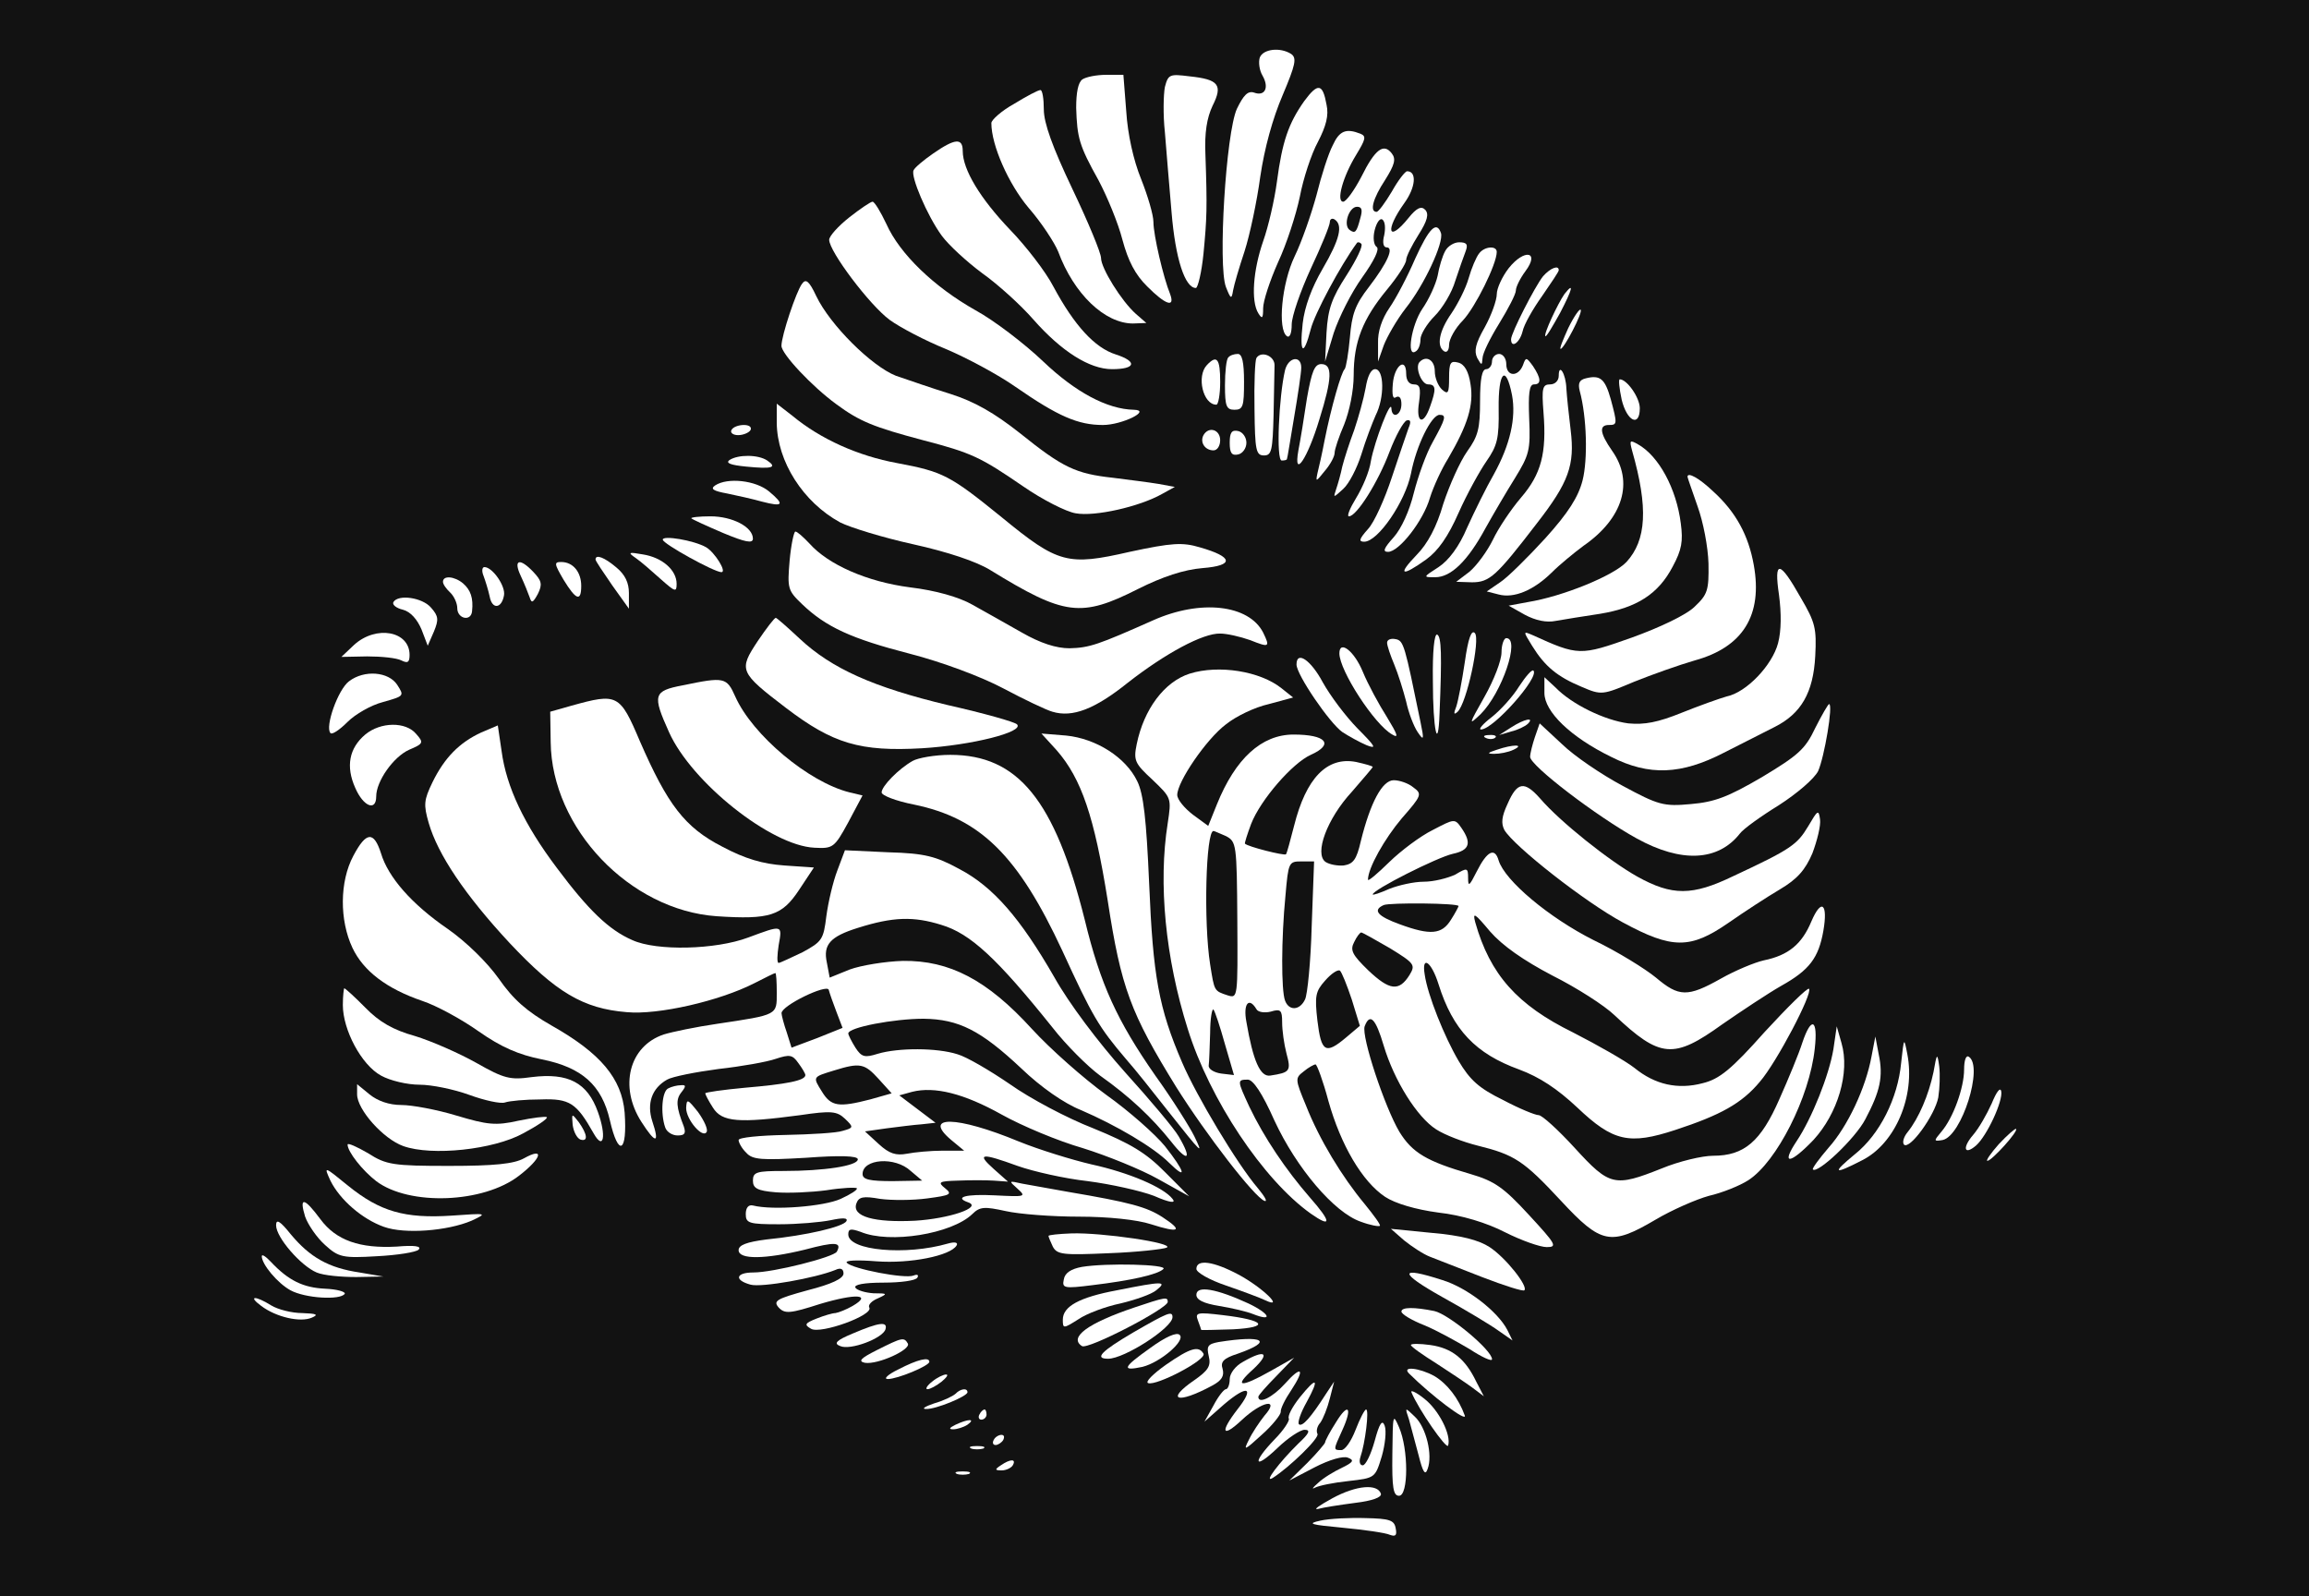 <svg width="418" height="289" viewBox="0 0 418 289" fill="none" xmlns="http://www.w3.org/2000/svg">
<rect width="418" height="289" fill="#121212"/>
<path d="M228.056 10.423C227.797 11.25 227.97 12.72 228.574 13.73C229.783 15.843 229.006 17.497 227.02 16.762C225.898 16.394 225.121 17.221 223.913 19.701C221.928 24.111 220.46 48.089 221.928 51.947C222.791 54.152 222.963 54.244 223.222 52.59C223.395 51.58 224.344 48.364 225.294 45.516C226.244 42.577 227.538 36.513 228.143 32.012C228.919 26.775 230.387 21.447 232.2 17.221C234.53 11.709 234.789 10.515 233.753 9.78C231.768 8.494 228.661 8.861 228.056 10.423Z" fill="white"/>
<path d="M195.944 14.373C195.168 14.924 194.822 16.762 194.822 19.518C194.995 24.938 195.34 26.316 198.879 32.655C200.433 35.594 202.418 40.372 203.195 43.403C204.231 47.262 205.526 49.742 207.684 51.855C210.964 55.162 212.777 55.805 211.827 53.233C210.619 50.293 208.806 42.576 208.806 40.188C208.806 38.902 207.77 35.411 206.562 32.379C205.181 28.98 204.145 24.295 203.886 20.161L203.368 13.546H200.26C198.534 13.546 196.635 13.914 195.944 14.373Z" fill="white"/>
<path d="M210.88 15.751C210.621 17.129 210.535 20.804 210.88 23.927C211.139 27.051 211.657 33.573 212.089 38.442C212.779 46.802 214.506 52.131 216.491 52.131C216.836 52.131 217.527 49.375 217.872 45.884C218.476 39.545 218.563 37.708 218.217 27.97C218.045 24.019 218.476 21.355 219.512 19.15C221.411 15.384 220.634 14.373 215.369 13.822C211.743 13.363 211.484 13.454 210.88 15.751Z" fill="white"/>
<path d="M236.09 18.323C233.241 22.366 232.119 25.673 231.17 32.838C230.738 36.146 229.616 41.015 228.666 43.679C226.854 48.915 226.422 54.519 227.803 56.724C228.494 57.827 228.666 57.643 228.666 55.805C228.666 54.519 229.875 50.845 231.342 47.537C232.896 44.23 234.622 38.902 235.313 35.594C235.917 32.379 237.385 27.878 238.593 25.673C240.061 22.825 240.579 20.896 240.147 18.966C239.456 15.108 238.593 14.924 236.09 18.323Z" fill="white"/>
<path d="M183.61 18.783C181.28 20.069 179.467 21.723 179.467 22.274C179.467 26.316 182.574 33.298 186.2 37.616C188.53 40.28 190.861 43.863 191.552 45.516C194.4 53.233 200.011 58.562 205.104 58.562L207.521 58.47L205.622 56.816C203.032 54.519 199.321 48.548 199.321 46.711C199.321 45.792 196.99 40.188 194.141 34.217C190.516 26.591 188.962 22.274 188.962 19.793C188.962 17.864 188.703 16.302 188.358 16.302C187.926 16.302 185.855 17.405 183.61 18.783Z" fill="white"/>
<path d="M241.262 26.316C240.485 27.786 239.19 31.828 238.327 35.319C237.378 38.81 235.651 43.771 234.357 46.435C232.026 51.304 231.249 59.664 232.975 60.858C233.493 61.226 233.839 60.307 233.839 58.745C233.839 57.275 235.392 52.774 237.291 48.64C239.19 44.597 240.744 40.831 240.744 40.188C240.744 39.637 241.176 39.453 241.607 39.728C243.161 40.739 242.557 43.311 239.449 48.64C237.464 52.039 236.169 55.53 235.824 58.562C235.22 64.074 235.997 64.625 237.291 59.572C237.982 56.816 242.643 48.089 245.664 43.955C245.837 43.771 246.182 43.863 246.441 44.138C246.787 44.506 245.578 46.986 243.765 49.834C241.09 53.968 240.399 55.897 240.14 60.215L239.881 65.452L241.435 60.307C242.384 57.459 244.629 52.958 246.614 50.202C248.772 47.17 249.808 45.057 249.204 44.689C248.686 44.322 248.513 43.036 248.858 41.658C249.204 40.28 249.808 39.453 250.239 39.728C250.757 40.096 250.844 41.29 250.585 42.577C250.239 43.863 250.412 44.781 251.016 44.781C252.397 44.781 251.189 47.537 247.823 51.947C245.319 55.162 244.715 56.908 244.37 61.134C244.111 63.982 243.679 66.554 243.42 66.83C242.816 67.381 241.003 73.628 239.795 79.691C239.363 81.988 238.759 84.652 238.5 85.662C238.155 87.316 238.241 87.224 239.795 85.295C240.831 84.101 241.607 82.631 241.607 81.988C241.607 81.345 242.384 79.048 243.334 76.843C244.283 74.455 245.06 70.78 245.06 67.932C245.06 61.869 246.7 57.735 251.103 52.406C253.002 50.11 254.556 47.721 254.556 47.078C254.556 46.435 255.591 44.414 256.8 42.485C258.44 39.912 258.699 38.718 258.008 37.983C257.318 37.248 256.455 37.616 254.987 39.453C251.275 44.046 250.671 41.75 254.21 36.789C256.282 33.941 256.541 31.001 254.728 31.001C254.383 31.001 253.088 32.655 251.966 34.676C250.757 36.697 249.549 38.35 249.204 38.35C247.909 38.35 248.513 35.962 250.757 32.563C252.484 29.807 252.743 28.796 251.966 27.786C250.498 25.857 248.945 26.959 246.441 32.012C245.147 34.492 243.679 36.513 243.161 36.513C241.866 36.513 243.075 32.012 245.492 28.061C247.218 25.213 247.391 24.662 246.269 24.203C243.679 23.192 242.471 23.652 241.262 26.316ZM246.269 39.453C245.578 42.117 245.319 42.301 244.37 41.658C243.075 40.831 244.197 37.432 245.664 37.432C246.528 37.432 246.7 37.983 246.269 39.453Z" fill="white"/>
<path d="M168.932 27.786C167.205 28.98 165.565 30.358 165.392 30.817C164.788 31.828 167.809 38.994 170.485 42.668C171.694 44.322 174.974 47.354 177.823 49.467C180.671 51.488 184.815 55.254 187.059 57.827C192.152 63.614 197.245 66.83 201.302 66.83C205.618 66.83 205.963 65.452 201.992 64.165C198.194 62.971 194.482 58.929 190.684 51.855C189.303 49.191 185.764 44.597 182.829 41.566C177.477 35.962 174.283 30.726 174.283 27.326C174.283 24.938 172.902 25.03 168.932 27.786Z" fill="white"/>
<path d="M153.733 39.361C151.748 40.923 150.107 42.76 150.107 43.403C150.107 45.516 157.445 55.254 161.07 57.918C162.969 59.296 167.544 61.685 171.17 63.155C174.881 64.716 180.579 67.748 183.859 70.045C191.541 75.373 195.167 76.935 199.655 76.935C203.108 76.935 208.546 74.271 205.266 74.179C200.432 74.087 194.649 70.963 188.865 65.451C185.499 62.236 179.974 58.01 176.608 56.173C169.098 51.947 162.883 45.975 160.466 40.555C159.43 38.35 158.308 36.513 157.963 36.513C157.617 36.513 155.718 37.799 153.733 39.361Z" fill="white"/>
<path d="M256.202 46.802C254.821 50.018 252.75 53.968 251.541 55.714C250.16 57.735 249.383 60.031 249.469 62.144V65.451L250.505 62.512C251.109 60.95 252.836 57.918 254.476 55.805C257.842 51.58 261.382 43.954 260.864 42.209C260.087 39.912 258.706 41.29 256.202 46.802Z" fill="white"/>
<path d="M261.637 45.424C261.119 46.343 260.515 48.364 260.256 49.926C259.911 51.487 258.702 54.152 257.494 55.897C255.509 58.837 254.559 64.808 256.285 63.614C256.803 63.339 257.149 62.328 257.149 61.409C257.149 60.583 258.271 58.653 259.738 57.183C261.119 55.805 262.846 52.957 263.45 50.844C264.141 48.731 265.004 46.343 265.349 45.424C265.781 44.23 265.522 43.862 264.141 43.862C263.191 43.862 262.069 44.597 261.637 45.424Z" fill="white"/>
<path d="M267.763 45.883C267.245 46.526 266.382 48.547 265.864 50.385C265.346 52.222 263.879 55.07 262.757 56.724C260.512 59.939 259.994 62.695 261.462 63.614C261.98 63.889 262.325 63.338 262.325 62.42C262.325 61.409 263.447 59.388 264.828 58.01C267.073 55.621 270.957 47.813 270.957 45.608C270.957 44.413 268.713 44.597 267.763 45.883Z" fill="white"/>
<path d="M273.123 48.548C271.915 50.109 270.965 52.222 270.965 53.233C270.965 54.335 270.016 57 268.807 59.204C267.081 62.236 266.822 63.522 267.426 64.808C268.203 66.186 268.289 66.186 268.376 64.9C268.376 63.981 269.757 61.225 271.397 58.561C273.037 55.897 274.418 53.233 274.418 52.59C274.418 51.947 275.195 50.385 276.144 49.099C278.82 45.516 275.972 44.965 273.123 48.548Z" fill="white"/>
<path d="M279.334 50.018C277.867 51.855 273.551 60.307 273.551 61.409C273.551 63.155 275.105 62.052 275.622 60.031C275.881 58.745 277.522 55.897 279.162 53.6C280.802 51.212 282.183 49.191 282.183 48.915C282.183 47.905 280.629 48.548 279.334 50.018Z" fill="white"/>
<path d="M145.179 51.396C144.143 52.774 141.467 60.766 141.467 62.603C141.467 64.073 146.991 69.953 151.394 73.168C155.623 76.292 158.127 77.302 167.104 79.691C175.909 81.988 177.462 82.723 185.231 88.051C188.684 90.439 193 92.644 194.727 92.92C198.179 93.563 206.294 91.726 210.351 89.429L212.681 88.143L209.66 87.592C208.02 87.316 204.308 86.857 201.46 86.489C194.727 85.754 192.396 84.652 184.627 78.405C179.966 74.73 176.427 72.709 172.111 71.331C168.83 70.32 164.342 68.759 162.184 68.024C157.781 66.278 150.271 58.837 147.768 53.6C146.473 50.844 145.869 50.385 145.179 51.396Z" fill="white"/>
<path d="M283.211 53.233C282.002 54.979 279.413 60.491 279.758 60.858C279.931 61.042 281.053 59.113 282.434 56.632C284.678 52.314 285.024 50.936 283.211 53.233Z" fill="white"/>
<path d="M283.905 59.388C282.955 61.501 282.265 63.155 282.524 63.155C283.128 63.155 286.581 56.54 286.149 56.081C285.976 55.806 284.941 57.275 283.905 59.388Z" fill="white"/>
<path d="M222.36 64.717C222.015 64.992 221.756 67.289 221.756 69.769C221.756 73.536 222.015 74.179 223.482 74.179C225.036 74.179 225.209 73.536 225.209 69.126C225.209 65.543 224.863 64.073 224.087 64.073C223.396 64.073 222.619 64.349 222.36 64.717Z" fill="white"/>
<path d="M227.45 64.808C227.191 65.267 227.018 69.401 227.104 74.087C227.191 81.528 227.363 82.447 228.831 82.447C230.212 82.447 230.385 81.528 230.557 75.097C230.644 71.055 230.73 67.013 230.73 66.186C230.816 64.441 228.313 63.43 227.45 64.808Z" fill="white"/>
<path d="M270.095 65.452C270.095 66.186 269.577 66.83 269.059 66.83C268.282 66.83 267.937 68.575 267.937 72.617C267.937 77.578 267.592 78.956 265.606 81.712C264.312 83.55 262.413 87.775 261.29 91.175C260.082 95.401 258.442 98.432 256.456 100.453C252.917 104.128 253.694 104.495 258.183 101.28C260.341 99.718 262.154 97.146 264.053 92.828C265.52 89.521 267.851 85.295 269.059 83.55C271.045 80.702 271.39 79.415 271.304 73.995C271.217 67.289 272.598 65.819 273.721 71.515C274.497 75.649 273.375 80.518 270.44 85.846C269.059 88.235 266.901 92.644 265.606 95.492C264.139 98.983 262.24 101.464 260.427 102.658C257.579 104.495 257.579 104.495 259.823 104.495C262.672 104.495 265.693 101.556 268.887 95.676C270.268 93.196 272.685 89.062 274.238 86.581C276.828 82.355 277.087 81.528 276.828 75.741C276.655 71.331 276.828 69.586 277.691 69.586C279.072 69.586 278.986 68.483 277.519 66.278C276.31 64.625 276.224 64.625 275.706 66.095C274.843 68.299 272.685 68.208 272.685 65.911C272.685 64.9 272.08 64.074 271.39 64.074C270.699 64.074 270.095 64.717 270.095 65.452Z" fill="white"/>
<path d="M218.475 66.095C216.576 68.116 217.784 73.26 220.201 73.26C220.547 73.26 220.892 71.423 220.892 69.126C220.892 64.9 220.288 64.165 218.475 66.095Z" fill="white"/>
<path d="M232.631 67.013C231.509 71.79 230.991 83.366 232.027 83.366C232.545 83.366 232.976 83.274 232.976 83.09C233.063 82.998 233.58 79.599 234.271 75.557C234.962 71.515 235.566 67.473 235.566 66.554C235.566 64.257 233.235 64.625 232.631 67.013Z" fill="white"/>
<path d="M256.978 65.543C256.115 66.462 257.323 69.585 258.532 69.585C259.999 69.585 259.999 70.504 258.877 73.628C257.668 77.119 256.287 76.567 256.892 72.801C257.237 70.229 257.064 69.585 255.942 69.585C255.079 69.585 254.561 68.851 254.561 67.656C254.561 64.533 252.403 66.186 252.144 69.494C251.971 71.515 252.144 72.342 252.748 71.882C253.352 71.607 253.698 72.066 253.698 73.168C253.698 75.189 251.971 75.924 251.885 73.903C251.799 72.158 248.864 79.783 248.173 83.458C247.914 85.387 246.619 88.327 245.497 90.164C244.375 92.001 243.771 93.471 244.202 93.471C245.584 93.471 249.468 87.316 251.54 81.804C252.662 78.864 254.043 76.384 254.647 76.108C255.338 75.924 255.51 76.292 254.993 77.486C254.647 78.497 253.266 82.447 251.971 86.397C250.677 90.348 248.777 94.574 247.655 95.768C246.015 97.605 245.929 98.065 246.965 98.065C249.468 98.065 254.388 90.807 255.424 85.754C256.374 80.702 259.136 75.098 260.603 75.098C261.898 75.098 261.726 75.741 259.395 79.967C258.186 82.08 256.719 86.214 255.942 89.245C255.165 92.461 253.698 95.676 252.317 97.238C250.504 99.259 250.245 99.902 251.281 99.902C253.266 99.902 257.668 94.298 258.877 90.072C259.481 88.143 260.949 84.927 262.157 82.998C265.696 76.935 266.818 73.352 266.214 69.585C265.869 67.197 265.092 65.911 263.97 65.635C262.589 65.268 262.33 65.635 262.33 68.391C262.33 71.147 262.157 71.515 261.035 70.504C260.344 69.861 259.74 68.391 259.74 67.197C259.74 65.176 258.186 64.257 256.978 65.543Z" fill="white"/>
<path d="M236.603 72.066C236.085 75.557 235.395 79.783 235.05 81.528C234.1 86.857 236.69 83.09 238.848 75.924C241.178 68.483 241.265 65.911 239.193 65.911C237.984 65.911 237.467 67.197 236.603 72.066Z" fill="white"/>
<path d="M247.222 70.228C246.877 72.158 245.927 75.557 245.15 77.854C244.287 80.15 243.338 83.09 242.992 84.468C242.733 85.754 242.216 87.592 241.87 88.602C241.352 90.164 241.352 90.164 243.165 88.51C244.201 87.592 245.668 84.744 246.445 82.263C247.222 79.691 248.431 76.567 249.035 75.189C250.675 71.974 250.589 66.829 248.949 66.829C248.172 66.829 247.567 68.116 247.222 70.228Z" fill="white"/>
<path d="M282.18 68.024C282.18 68.942 281.489 69.586 280.626 69.586C279.245 69.586 279.072 70.229 279.418 74.638C280.022 82.08 278.986 85.846 275.361 90.072C273.548 92.185 271.217 95.676 270.268 97.697C269.232 99.81 267.333 102.382 266.038 103.485L263.621 105.322L266.47 105.414C269.664 105.414 270.872 104.312 278.209 94.757C283.993 87.316 285.115 84.193 284.338 77.854C283.993 75.098 283.647 71.698 283.561 70.32C283.475 67.656 282.18 65.635 282.18 68.024Z" fill="white"/>
<path d="M287.103 68.483C285.895 68.759 285.636 69.402 285.981 70.78C287.276 75.557 287.448 83.182 286.499 86.948C285.722 89.98 283.909 92.828 279.766 97.421C276.572 100.912 272.86 104.587 271.565 105.414L269.148 107.068L271.306 107.619C274.069 108.354 277.608 106.884 280.888 103.668C282.355 102.199 284.945 100.086 286.672 98.799C293.836 93.839 295.821 87.224 291.851 81.62C289.606 78.405 289.434 76.935 291.247 76.935C292.8 76.935 292.8 76.751 291.592 72.25C290.556 68.575 289.693 67.84 287.103 68.483Z" fill="white"/>
<path d="M293.572 72.341C294.522 76.292 296.853 77.394 296.853 73.903C296.853 71.974 294.522 68.667 293.227 68.667C292.968 68.667 293.141 70.32 293.572 72.341Z" fill="white"/>
<path d="M140.615 76.567C140.702 83.549 145.363 90.899 152.096 94.573C153.909 95.492 159.865 97.329 165.303 98.524C171.518 99.902 176.784 101.647 179.287 103.209C192.753 111.477 195.688 111.845 206.046 106.608C210.449 104.403 214.333 103.117 217.699 102.842C223.483 102.382 223.31 100.821 217.182 99.075C214.074 98.156 212.175 98.248 204.492 99.902C193.271 102.474 191.544 102.015 181.359 93.655C171.95 86.03 170.741 85.387 162.368 83.825C155.376 82.539 148.557 79.507 143.464 75.281L140.615 73.076V76.567Z" fill="white"/>
<path d="M132.416 77.854C132.157 78.313 132.675 78.772 133.625 78.772C134.574 78.772 135.61 78.313 135.869 77.854C136.128 77.303 135.61 76.935 134.66 76.935C133.711 76.935 132.675 77.303 132.416 77.854Z" fill="white"/>
<path d="M217.868 78.772C217.177 80.058 218.126 81.528 219.68 81.528C220.371 81.528 220.889 80.701 220.889 79.691C220.889 77.761 218.817 77.118 217.868 78.772Z" fill="white"/>
<path d="M222.617 80.151C222.617 81.988 222.962 82.539 224.171 82.263C224.948 82.08 225.638 81.161 225.638 80.151C225.638 79.14 224.948 78.221 224.171 78.038C222.962 77.762 222.617 78.313 222.617 80.151Z" fill="white"/>
<path d="M295.472 81.62C298.407 91.909 298.062 97.789 294.436 101.739C292.106 104.22 282.869 107.986 276.568 108.997L273.115 109.64L276.05 111.293C277.949 112.304 279.935 112.763 281.661 112.396C283.128 112.12 286.754 111.569 289.689 111.11C296.335 110.007 300.22 107.527 302.81 102.566C304.45 99.534 304.709 97.972 304.277 94.757C303.5 88.51 300.306 82.539 296.508 80.426C295.041 79.599 294.954 79.691 295.472 81.62Z" fill="white"/>
<path d="M132.073 83.274C131.296 83.825 132.245 84.193 135.094 84.468C139.755 84.928 140.791 84.652 138.892 83.366C137.252 82.263 133.627 82.263 132.073 83.274Z" fill="white"/>
<path d="M305.491 86.306C305.491 86.489 306.354 88.878 307.304 91.634C308.339 94.482 309.203 98.983 309.289 102.015C309.375 106.884 309.116 107.619 306.786 109.824C305.318 111.294 300.484 113.59 295.391 115.428C286.069 118.735 285.723 118.735 277.437 114.968C275.71 114.233 275.71 114.233 277.35 116.898C279.681 120.664 281.925 122.502 286.328 124.339C289.953 125.901 290.126 125.809 295.823 123.42C299.017 122.134 303.937 120.389 306.786 119.562C315.504 117.173 319.129 111.386 317.489 102.291C316.54 96.962 314.296 92.736 310.152 88.97C307.649 86.581 305.491 85.387 305.491 86.306Z" fill="white"/>
<path d="M129.477 87.867C128.527 88.51 129.131 88.878 131.635 89.337C133.447 89.705 136.296 90.348 137.936 90.807C141.82 91.818 142.079 91.358 139.231 88.97C136.814 86.949 131.721 86.397 129.477 87.867Z" fill="white"/>
<path d="M125.163 93.839C125.336 94.022 127.926 95.217 130.947 96.503C134.918 98.156 136.299 98.432 136.299 97.513C136.299 95.4 132.587 93.471 128.616 93.471C126.545 93.471 124.991 93.655 125.163 93.839Z" fill="white"/>
<path d="M142.949 101.464C142.518 106.516 142.604 106.884 145.194 109.364C149.51 113.498 154.085 115.611 164.788 118.367C170.486 119.837 177.65 122.501 181.621 124.614C185.419 126.636 189.476 128.565 190.512 128.84C194.137 129.943 198.194 128.381 204.151 123.604C210.97 118.276 217.789 114.601 220.897 114.693C222.105 114.693 224.522 115.244 226.335 115.887C229.788 117.265 229.96 117.173 228.666 114.509C226.076 109.456 217.358 108.446 208.726 112.304C198.799 116.714 197.245 117.265 193.619 117.357C191.202 117.357 188.354 116.438 184.987 114.509C182.225 112.947 178.168 110.65 176.01 109.456C173.593 108.078 169.363 106.884 164.788 106.333C156.933 105.322 149.941 102.199 146.575 98.432C145.453 97.238 144.33 96.227 143.985 96.227C143.726 96.227 143.208 98.616 142.949 101.464Z" fill="white"/>
<path d="M119.983 97.697C119.983 98.432 129.306 103.577 130.601 103.577C131.637 103.577 129.392 99.994 127.839 99.075C125.594 97.789 119.897 96.87 119.983 97.697Z" fill="white"/>
<path d="M115.067 101.004C116.016 101.647 118.002 103.393 119.642 104.863C122.232 107.159 122.49 107.251 122.49 105.69C122.49 103.209 119.901 100.912 116.362 100.361C113.772 99.902 113.599 99.994 115.067 101.004Z" fill="white"/>
<path d="M107.811 101.28C107.811 101.555 109.192 103.577 110.832 105.965L113.853 110.191V107.343C113.853 105.506 113.162 104.036 111.609 102.75C109.451 100.912 107.811 100.269 107.811 101.28Z" fill="white"/>
<path d="M94.258 104.22C94.948 105.69 95.639 107.435 95.898 108.17C96.243 109.273 96.502 109.089 97.365 107.527C98.228 105.782 98.056 105.139 96.588 103.577C94.085 100.913 92.876 101.28 94.258 104.22Z" fill="white"/>
<path d="M102.026 104.955C104.271 108.629 105.22 108.997 105.22 106.057C105.22 103.577 103.753 101.739 101.595 101.739C100.3 101.739 100.3 102.015 102.026 104.955Z" fill="white"/>
<path d="M87.524 104.219C87.869 105.138 88.387 106.792 88.646 107.986C89.077 110.375 90.804 110.191 91.235 107.802C91.581 106.149 89.164 102.658 87.696 102.658C87.265 102.658 87.178 103.393 87.524 104.219Z" fill="white"/>
<path d="M322.056 107.711C322.487 111.018 322.487 114.141 321.883 116.438C320.847 120.388 316.186 125.349 312.56 126.084C311.266 126.452 307.64 127.738 304.446 129.024C300.13 130.769 297.713 131.229 294.778 130.953C290.549 130.402 284.593 127.554 281.571 124.431L279.586 122.593V125.441C279.586 128.84 284.334 133.434 291.671 137.017C298.576 140.507 304.36 140.232 312.042 136.282C315.323 134.628 319.466 132.515 321.279 131.596C326.026 129.208 328.271 125.441 328.616 118.735C328.875 113.774 328.616 112.672 326.026 108.262C322.142 101.372 321.106 101.28 322.056 107.711Z" fill="white"/>
<path d="M80.191 105.322C80.191 105.781 80.796 106.608 81.486 107.251C82.177 107.894 82.781 109.18 82.781 110.099C82.781 112.028 85.284 112.58 85.457 110.65C85.716 108.262 85.198 106.792 83.817 105.598C82.263 104.311 80.191 104.128 80.191 105.322Z" fill="white"/>
<path d="M71.218 108.997C70.959 109.456 71.736 110.099 72.944 110.375C74.325 110.742 75.534 112.12 76.311 113.958L77.433 116.897L78.555 114.325C79.418 112.212 79.418 111.569 78.037 110.007C76.483 108.17 72.081 107.527 71.218 108.997Z" fill="white"/>
<path d="M137.163 116.071C133.71 121.307 133.796 121.675 142.342 128.197C150.801 134.628 155.722 136.098 166.943 135.455C175.921 134.904 185.416 132.515 184.121 131.137C183.69 130.678 178.079 129.116 171.605 127.646C158.139 124.431 150.542 121.032 144.759 115.611C142.601 113.59 140.616 111.845 140.443 111.845C140.184 111.845 138.717 113.774 137.163 116.071Z" fill="white"/>
<path d="M265.18 119.837C264.662 123.328 263.971 126.911 263.626 127.921C263.108 129.208 263.194 129.483 263.885 128.84C265.525 127.278 268.028 115.703 266.992 114.601C266.388 113.958 265.784 115.519 265.18 119.837Z" fill="white"/>
<path d="M64.131 116.714L61.801 118.919L66.462 118.827C69.052 118.827 71.814 119.102 72.677 119.562C73.799 120.113 74.145 119.929 74.145 118.551C74.145 114.233 68.102 113.131 64.131 116.714Z" fill="white"/>
<path d="M259.396 123.328C259.396 132.147 260.346 136.373 260.605 129.116C261.036 118.551 260.95 115.244 260.173 114.876C259.655 114.692 259.31 117.908 259.396 123.328Z" fill="white"/>
<path d="M251.105 116.346C251.105 116.897 251.71 118.643 252.4 120.297C253.091 121.95 254.04 124.982 254.558 127.003C254.99 129.024 255.939 131.504 256.63 132.515C257.752 134.169 257.838 133.985 257.148 130.678C254.299 116.806 254.127 115.979 252.659 115.703C251.796 115.519 251.105 115.795 251.105 116.346Z" fill="white"/>
<path d="M271.821 118.092C271.821 119.562 270.44 123.145 268.714 126.176C265.865 131.229 265.779 131.413 268.023 129.3C271.907 125.441 275.274 115.52 272.684 115.52C272.253 115.52 271.821 116.714 271.821 118.092Z" fill="white"/>
<path d="M242.469 118.276C242.469 121.399 248.856 131.229 252.05 132.974C253.259 133.709 253 132.974 251.101 129.851C249.633 127.554 247.648 123.88 246.698 121.583C245.145 117.816 242.469 115.795 242.469 118.276Z" fill="white"/>
<path d="M234.709 120.297C234.709 122.134 240.665 130.861 242.996 132.515C244.118 133.25 246.103 134.352 247.398 134.904C249.297 135.639 249.038 135.179 245.758 131.872C243.6 129.667 240.838 125.992 239.457 123.512C237.299 119.47 234.709 117.724 234.709 120.297Z" fill="white"/>
<path d="M215.361 121.95C210.786 123.42 207.074 128.381 205.779 134.72C205.175 137.66 205.434 138.211 208.628 141.151C212.081 144.458 212.081 144.458 211.39 149.051C209.664 159.892 210.959 173.396 215.016 186.258C218.987 199.028 228.654 213.543 237.286 219.698C241.085 222.362 241.085 221.26 237.114 216.758C232.798 211.797 228.827 205.918 226.151 200.314C223.993 195.628 223.907 195.445 225.892 195.445C226.842 195.445 228.482 197.833 230.726 202.886C234.697 211.43 241.516 219.514 246.35 221.168C248.077 221.811 249.63 222.086 249.803 221.903C249.976 221.719 248.681 219.973 247.041 217.952C242.984 213.083 238.84 206.285 236.423 200.13C234.438 195.353 234.438 195.169 235.992 193.975C236.855 193.24 237.891 192.689 238.15 192.689C238.409 192.689 239.531 195.72 240.48 199.303C242.725 207.296 246.609 213.91 250.753 216.666C252.565 217.86 256.277 218.963 260.42 219.514C264.564 219.973 269.139 221.351 272.505 223.097C275.44 224.567 278.807 225.761 280.015 225.761C282.001 225.761 281.655 225.21 276.735 219.882C272.246 215.013 270.606 213.818 266.204 212.532C258.262 210.235 255.673 208.674 253.342 204.907C250.666 200.406 246.436 187.636 247.041 185.799C247.99 183.318 249.026 184.329 250.494 189.29C252.393 195.628 256.536 202.243 259.989 204.448C261.543 205.458 264.909 206.744 267.499 207.388C274.145 209.041 275.785 210.052 282.605 217.401C289.856 225.21 291.582 225.577 299.696 220.8C302.631 219.055 307.034 217.126 309.364 216.482C311.781 215.931 314.975 214.645 316.529 213.635C321.622 210.327 327.578 198.66 328.527 189.841C329.132 184.512 327.923 183.869 326.283 188.738C325.679 190.668 323.78 195.261 322.14 198.936C318.773 206.653 315.752 209.225 310.141 209.225C308.156 209.225 303.926 210.235 300.818 211.522C292.273 214.921 291.409 214.737 285.108 207.847C282.087 204.54 279.152 201.875 278.548 201.875C277.943 201.875 275.009 200.681 272.074 199.119C267.758 197.006 266.118 195.537 264.046 192.046C261.456 187.636 258.435 180.103 257.917 176.428C257.313 172.845 259.126 174.039 260.42 178.174C263.01 186.442 267.153 190.759 275.009 193.607C278.72 194.985 281.914 197.098 285.54 200.497C292.014 206.653 294.949 207.296 303.322 204.54C311.436 201.875 315.32 199.762 318.6 195.812C321.622 192.321 328.182 179.827 327.491 179C327.233 178.725 323.607 182.308 319.464 186.809C313.421 193.607 311.263 195.353 308.242 196.088C303.753 197.282 299.61 196.363 295.898 193.332C294.258 192.046 289.251 189.198 284.763 186.901C274.663 181.94 269.743 176.428 267.067 166.966C266.549 165.036 266.981 165.312 269.743 168.619C271.987 171.192 275.785 173.856 281.051 176.612C285.453 178.817 290.46 182.032 292.273 183.777C300.559 191.586 302.976 191.77 311.781 185.431C315.234 183.043 320.068 179.827 322.485 178.449C327.578 175.601 329.218 173.396 330.081 168.527C330.944 163.567 329.736 162.556 327.923 166.782C326.197 170.916 323.78 172.937 319.291 173.856C317.651 174.223 314.112 175.693 311.522 177.163C305.48 180.562 303.926 180.47 299.783 176.979C297.884 175.417 292.877 172.294 288.475 170.181C280.447 166.139 272.419 159.432 271.297 155.758C270.606 153.369 269.225 154.012 267.326 157.779C266.031 160.351 265.772 160.627 265.772 158.973C265.772 157.044 265.6 157.044 263.442 158.33C262.061 158.973 259.557 159.616 257.744 159.616C255.932 159.616 253.169 160.259 251.529 160.902C249.889 161.637 248.508 162.097 248.508 161.913C248.508 161.086 260.161 155.207 263.01 154.563C266.031 153.92 266.463 152.634 264.564 149.878C263.355 148.133 263.269 148.225 259.385 150.246C257.14 151.348 253.601 154.012 251.529 156.033C249.371 158.146 247.645 159.616 247.645 159.249C247.645 157.136 250.666 151.807 253.774 148.133C257.399 143.999 257.486 143.723 255.845 142.529C254.982 141.794 253.342 141.243 252.306 141.243C250.235 141.243 248.077 145.285 246.35 152.267C245.573 155.666 244.969 156.401 243.243 156.676C242.12 156.768 240.653 156.493 239.962 156.033C237.891 154.563 240.221 148.225 244.71 143.356C246.782 140.967 248.508 138.946 248.508 138.854C248.508 138.67 247.127 138.303 245.487 137.935C240.221 136.925 236.423 140.875 234.265 149.511C233.575 152.175 232.97 154.472 232.798 154.655C232.453 154.931 225.892 153.277 225.374 152.726C225.288 152.634 225.806 150.981 226.496 149.143C228.223 144.734 234.006 138.119 237.286 136.649C241.603 134.72 240.049 132.974 234.179 132.974C228.395 132.974 223.648 137.292 220.281 145.652L218.728 149.511L215.965 147.49C214.412 146.295 213.117 144.734 213.117 143.907C213.117 141.518 218.382 133.801 221.921 131.137C223.734 129.667 227.187 128.014 229.69 127.462L234.093 126.268L232.021 124.614C228.137 121.491 220.627 120.297 215.361 121.95ZM221.921 151.348C223.82 152.359 223.907 152.726 223.993 166.598C224.079 180.654 224.079 180.746 222.267 180.195C219.763 179.368 219.85 179.46 219.073 174.591C217.864 166.966 218.296 150.429 219.677 150.429C219.85 150.429 220.799 150.889 221.921 151.348ZM237.459 167.609C237.286 174.131 236.682 180.103 236.251 180.93C235.301 182.951 233.316 183.043 232.625 181.113C231.935 179.276 231.935 169.997 232.712 162.097C233.229 156.125 233.316 155.941 235.56 155.941H237.891L237.459 167.609ZM264.046 164.026C264.046 164.118 263.442 165.312 262.665 166.506C261.025 169.17 258.953 169.354 253.428 167.333C249.371 165.863 248.422 164.761 250.494 163.842C251.529 163.383 264.046 163.475 264.046 164.026ZM251.616 171.651C256.104 174.407 256.277 174.683 255.155 176.52C253.256 179.552 251.529 179.276 247.731 175.693C244.796 172.845 244.365 172.018 245.142 170.548C245.573 169.63 246.178 168.803 246.436 168.803C246.609 168.803 248.94 170.089 251.616 171.651ZM244.71 180.93L246.178 185.707L243.674 187.82C239.962 190.943 239.186 190.484 238.495 184.788C237.977 180.286 238.15 179.46 239.876 177.53C240.998 176.244 242.12 175.509 242.552 175.693C242.897 175.969 243.847 178.357 244.71 180.93ZM227.446 182.675C227.705 183.226 228.913 183.41 230.036 183.134C231.848 182.583 232.107 182.859 232.107 185.064C232.107 186.533 232.453 189.014 232.884 190.668C233.747 193.883 233.575 194.159 229.949 194.71C228.137 194.985 226.842 192.046 225.633 184.972C225.029 181.756 226.065 180.378 227.446 182.675ZM221.749 189.014L223.389 194.618L221.058 194.342C219.763 194.159 218.728 193.515 218.814 192.872C218.9 192.321 218.987 189.657 219.073 186.993C219.073 184.421 219.418 182.491 219.677 182.767C219.936 183.043 220.886 185.89 221.749 189.014Z" fill="white"/>
<path d="M275.011 124.247C273.889 126.084 271.645 128.565 270.005 129.851C268.451 131.045 267.588 132.056 268.106 132.056C270.35 132.056 278.723 122.593 277.601 121.399C277.342 121.123 276.22 122.41 275.011 124.247Z" fill="white"/>
<path d="M63.189 123.328C61.203 124.798 58.787 131.596 59.822 132.699C60.081 133.066 61.462 132.147 62.93 130.678C64.311 129.3 67.16 127.646 69.318 127.095C73.202 125.992 73.202 125.992 71.907 123.971C70.353 121.583 65.951 121.215 63.189 123.328Z" fill="white"/>
<path d="M123.606 124.063C118.254 125.074 118.081 125.809 121.102 132.515C125.159 141.61 139.575 153.094 147.43 153.461C150.797 153.645 151.056 153.461 153.559 148.868L156.148 143.999L153.818 143.448C146.394 141.61 136.208 133.066 133.101 126.084C131.547 122.594 131.115 122.502 123.606 124.063Z" fill="white"/>
<path d="M103.49 127.738L99.606 128.84L99.692 134.353C99.864 149.97 114.021 164.761 129.731 165.863C139.399 166.506 141.557 165.771 144.665 161.086L147.341 157.044L141.989 156.676C138.104 156.401 134.911 155.482 130.767 153.277C123.948 149.786 120.84 145.652 115.834 134.169C112.208 125.625 111.777 125.441 103.49 127.738Z" fill="white"/>
<path d="M328.62 131.78C326.807 135.639 325.512 136.741 318.952 140.691C312.823 144.274 310.406 145.193 306.09 145.56C301.17 146.02 300.22 145.744 293.746 142.253C289.948 140.232 284.941 136.833 282.783 134.72L278.726 130.953L277.863 133.434C277.432 134.72 277 136.374 277 137.017C277 138.578 288.999 147.765 296.336 151.807C304.364 156.217 311.01 155.942 314.981 150.889C315.585 150.062 318.779 147.765 322.059 145.744C325.34 143.631 328.447 140.967 329.138 139.589C330.26 137.109 331.9 127.462 331.123 127.462C330.95 127.462 329.828 129.392 328.62 131.78Z" fill="white"/>
<path d="M273.551 131.688L271.393 133.066L273.551 132.423C274.759 132.148 276.054 131.505 276.572 131.045C277.867 129.759 275.968 130.127 273.551 131.688Z" fill="white"/>
<path d="M66.12 132.974C63.185 135.455 62.58 138.762 64.307 142.62C65.774 146.02 68.105 146.938 68.105 144.182C68.105 141.426 71.212 137.016 74.061 135.73C76.651 134.628 76.737 134.444 75.356 132.882C73.457 130.586 68.882 130.678 66.12 132.974Z" fill="white"/>
<path d="M87.098 132.607C83.127 134.444 80.451 137.2 78.293 141.61C76.739 144.825 76.653 145.652 77.603 148.959C79.243 154.655 84.163 162.005 92.277 170.732C100.65 179.643 105.57 182.583 113.426 183.226C119.123 183.777 130.258 181.205 136.56 177.99C138.545 176.979 140.185 176.152 140.358 176.152C140.53 176.152 140.617 177.806 140.617 179.735C140.617 183.777 140.876 183.686 129.827 185.339C126.028 185.89 121.626 186.809 120.159 187.268C113.857 189.381 112.045 196.731 116.102 203.07C118.691 207.112 119.468 207.112 118.087 202.978C117.051 199.762 118.001 197.006 120.763 195.445C121.712 194.893 125.942 194.067 130.086 193.515C134.229 193.056 138.89 192.229 140.444 191.678C142.947 190.851 143.465 190.943 144.501 192.413C145.192 193.332 145.796 194.342 145.796 194.618C145.796 195.628 142.343 196.271 134.833 196.914C130.862 197.282 127.669 197.741 127.669 197.925C127.669 198.109 128.273 199.303 129.05 200.497C130.69 203.162 133.797 203.345 144.846 201.875C150.457 201.049 151.493 201.14 152.96 202.518C154.601 204.08 154.514 204.172 152.529 204.723C151.493 205.091 146.745 205.366 142.17 205.458C137.509 205.55 133.711 205.918 133.711 206.377C133.711 206.836 134.315 207.939 135.092 208.674C136.214 209.96 137.941 210.052 145.882 209.592C152.011 209.133 155.291 209.225 155.291 209.868C155.291 211.062 149.162 211.981 141.825 211.981C136.991 211.981 136.301 212.165 136.301 213.726C136.301 215.104 137.077 215.564 140.444 215.839C142.688 216.023 146.832 215.839 149.594 215.472C152.443 215.012 154.86 214.921 155.118 215.104C155.291 215.38 153.996 216.207 152.184 217.034C149.162 218.412 139.926 219.147 136.301 218.228C135.524 218.044 135.006 218.595 135.006 219.79C135.006 221.443 135.61 221.627 141.048 221.627C144.415 221.627 148.558 221.26 150.371 220.892C152.529 220.433 153.565 220.433 153.219 221.076C152.615 222.086 146.055 223.648 138.718 224.383C135.178 224.842 133.711 225.394 133.711 226.312C133.711 228.058 138.545 227.966 145.71 226.22C151.234 224.75 152.443 224.842 151.493 226.588C150.889 227.598 140.012 230.354 136.387 230.354C133.193 230.354 132.848 231.732 135.869 232.559C137.854 233.11 147.609 231.365 151.234 229.895C152.184 229.436 152.701 229.711 152.701 230.538C152.701 231.457 150.543 232.467 146.227 233.57C140.53 235.132 139.926 235.499 140.962 236.693C142.084 237.888 143.034 237.796 148.472 236.05C154.946 234.121 157.967 234.305 154.342 236.418C153.219 237.061 151.838 237.612 151.234 237.704C150.716 237.704 149.162 238.163 147.781 238.714C145.71 239.541 145.537 239.817 146.832 240.552C148.558 241.562 158.226 238.071 157.363 236.693C157.104 236.234 157.794 235.499 158.917 235.04C160.729 234.213 160.729 234.121 158.14 234.121C156.672 234.029 155.118 233.57 154.86 233.11C154.514 232.559 156.413 232.192 159.952 232.192C163.06 232.192 165.822 231.824 166.081 231.273C166.34 230.814 166.081 230.63 165.391 230.906C163.837 231.549 154.342 229.711 153.306 228.609C152.874 228.15 155.205 228.058 158.658 228.333C164.786 228.793 172.037 227.323 173.159 225.485C173.505 224.934 172.901 224.75 171.606 225.118C164.009 227.323 153.565 226.404 153.565 223.464C153.565 222.454 153.996 222.362 155.809 223.005C161.075 225.21 172.296 223.372 176.008 219.79C177.389 218.412 178.252 218.412 182.05 219.238C184.467 219.79 190.424 220.249 195.344 220.249C200.609 220.249 205.875 220.8 208.378 221.627C213.558 223.281 214.248 222.821 210.45 220.341C207.601 218.503 204.666 217.677 193.272 215.747C190.165 215.196 186.539 214.553 185.072 214.278C182.568 213.726 182.568 213.726 184.209 215.196C185.849 216.666 185.59 216.666 180.065 216.391C174.8 216.115 172.642 216.758 175.317 217.677C177.821 218.595 171.778 220.616 165.65 220.984C158.312 221.351 154.169 220.249 155.032 217.86C155.464 216.666 156.241 216.482 159.348 217.034C161.42 217.309 165.218 217.309 167.894 216.942C172.037 216.391 172.469 216.207 171.088 215.104C169.707 214.002 169.966 213.818 173.418 213.726C175.576 213.634 178.511 213.634 179.892 213.726L182.482 213.91L179.892 211.613C176.699 208.765 177.648 208.674 184.209 211.062C187.057 212.073 192.754 213.359 196.898 213.818C201.127 214.369 206.479 215.564 208.896 216.482C211.831 217.769 212.953 217.86 212.263 217.034C210.623 214.921 204.321 212.256 197.588 210.787C194.049 209.96 188.093 208.122 184.467 206.652C173.159 201.967 166.858 201.875 172.21 206.377L174.541 208.306H170.656C168.498 208.306 165.563 208.582 164.182 208.857C162.197 209.225 160.988 208.857 159.089 207.112L156.586 204.815L160.47 204.264C162.628 203.988 165.477 203.621 166.858 203.529L169.361 203.253L166.081 200.773L162.801 198.293L165.132 197.649C169.189 196.639 174.454 197.925 181.36 201.783C184.985 203.805 191.546 206.561 196.034 207.847C200.437 209.225 206.566 211.705 209.673 213.451L215.284 216.574L210.882 212.165C207.429 208.674 204.666 207.02 197.933 204.264C193.186 202.427 186.453 198.844 182.827 196.271C179.202 193.791 174.972 191.311 173.332 190.851C169.62 189.657 162.628 189.657 158.917 190.759C156.586 191.494 155.982 191.402 154.86 189.657C154.169 188.555 153.565 187.36 153.565 187.085C153.565 185.982 161.851 184.42 167.203 184.42C173.591 184.512 177.562 186.533 184.899 193.424C188.438 196.823 192.668 199.762 195.689 200.957C202.077 203.713 208.81 207.663 211.658 210.511C215.025 213.818 214.507 212.073 210.882 207.479C209.155 205.366 204.408 201.14 200.264 198.201C196.207 195.261 190.165 189.933 186.798 186.258C178.684 177.347 171.865 173.856 163.492 173.948C160.211 174.039 155.809 174.774 153.824 175.509L150.198 176.979L149.68 174.223C148.99 171.008 150.285 169.538 155.291 167.976C161.679 165.955 165.391 165.863 170.397 167.425C175.663 168.987 180.497 173.488 190.51 185.982C193.013 189.198 196.898 193.056 199.142 194.71C204.58 198.568 208.551 202.335 212.004 206.652C215.025 210.511 215.888 209.96 213.385 205.734C212.608 204.356 208.206 199.119 203.631 194.067C198.797 188.646 193.531 181.664 190.855 176.887C184.726 166.231 179.806 160.535 173.677 157.319C169.448 155.023 167.462 154.472 160.816 154.288L152.96 153.92L151.579 157.595C150.802 159.616 149.939 163.291 149.594 165.863C149.076 170.089 148.817 170.457 145.278 172.386C143.12 173.396 141.221 174.315 140.962 174.315C140.617 174.315 140.703 172.845 140.962 171.1C141.652 167.333 141.652 167.425 135.437 169.722C129.568 171.926 118.864 172.202 114.461 170.181C110.232 168.344 106.52 164.761 100.823 157.136C94.867 149.235 91.673 142.437 90.81 136.006L90.119 131.321L87.098 132.607ZM151.407 183.134L152.529 186.074L147.954 187.911L143.293 189.657L142.429 186.901C141.911 185.431 141.48 183.777 141.48 183.41C141.48 182.032 149.68 178.082 150.026 179.184C150.198 179.827 150.802 181.573 151.407 183.134ZM159.089 195.353L161.42 197.925L157.535 199.027C151.838 200.497 150.457 200.314 148.817 197.649C147.091 194.893 147.091 194.985 150.975 193.791C155.723 192.321 156.5 192.505 159.089 195.353ZM164.873 211.981L166.944 213.726L161.593 213.818C157.449 213.818 156.154 213.543 156.154 212.532C156.154 209.776 162.024 209.317 164.873 211.981Z" fill="white"/>
<path d="M191.292 135.822C195.78 140.967 198.111 147.857 200.528 163.015C202.945 178.816 204.671 183.41 212.958 196.823C218.396 205.458 227.115 216.758 228.927 217.401C229.532 217.585 228.927 216.574 227.719 215.104C224.007 210.786 216.583 198.384 213.994 192.321C209.764 182.491 208.728 176.703 208.038 160.075C207.52 148.132 207.002 143.723 205.88 141.426C203.808 137.108 198.456 133.709 193.018 133.158L188.529 132.791L191.292 135.822Z" fill="white"/>
<path d="M269.054 133.618C269.658 133.893 270.435 133.801 270.694 133.526C271.04 133.25 270.522 132.974 269.572 133.066C268.623 133.066 268.364 133.342 269.054 133.618Z" fill="white"/>
<path d="M270.956 135.731C269.229 136.282 269.143 136.466 270.524 136.466C271.474 136.466 273.027 136.19 273.977 135.731C276.135 134.72 273.891 134.72 270.956 135.731Z" fill="white"/>
<path d="M165.21 137.752C162.621 139.221 159.6 142.345 159.6 143.447C159.6 143.999 162.189 145.009 165.469 145.652C177.468 148.133 184.287 154.839 192.315 172.11C197.753 183.961 198.875 185.89 203.882 191.77C205.436 193.515 208.716 197.649 211.306 200.957C217.78 209.133 217.866 209.133 216.226 205.734C215.363 203.988 212.255 199.027 209.148 194.71C202.242 184.788 199.221 178.265 196.372 166.506C190.934 144.825 184.287 136.649 172.03 136.649C169.268 136.649 166.16 137.2 165.21 137.752Z" fill="white"/>
<path d="M272.941 145.469C271.818 147.857 271.732 149.051 272.336 150.246C274.063 153.186 286.925 163.291 293.744 166.966C302.721 171.835 306.001 171.835 312.907 167.058C315.669 165.128 319.899 162.372 322.23 160.994C325.337 159.157 326.805 157.503 328.099 154.472C328.963 152.175 329.653 149.419 329.481 148.317C329.222 146.479 329.049 146.663 327.323 149.603C325.337 152.91 324.215 153.737 313.77 158.606C306.347 162.189 302.721 162.189 296.42 158.698C291.327 155.85 282.436 148.776 278.81 144.55C275.962 141.335 274.667 141.518 272.941 145.469Z" fill="white"/>
<path d="M63.964 154.931C61.461 159.616 61.461 166.598 63.791 171.559C65.777 175.785 70.007 179 76.481 181.205C78.984 182.032 83.559 184.512 86.666 186.717C90.724 189.565 93.917 190.943 98.061 191.77C105.398 193.24 108.937 196.455 110.405 202.794C111.958 209.592 113.598 208.674 113.08 201.416C112.563 195.261 108.764 190.668 99.787 185.615C95.471 183.134 92.968 181.021 90.292 177.163C88.134 174.131 84.336 170.457 81.056 168.16C74.495 163.658 70.266 158.789 68.971 154.472C67.676 150.429 66.295 150.521 63.964 154.931Z" fill="white"/>
<path d="M62.066 181.94C62.066 186.442 65.433 192.781 68.972 194.71C70.612 195.629 73.72 196.364 75.964 196.364C78.122 196.364 82.179 197.19 84.941 198.201C87.704 199.212 90.638 199.855 91.415 199.579C92.192 199.303 95.041 199.028 97.889 199.028C103.155 198.844 104.363 199.671 107.471 205.183C109.284 208.398 109.802 205.642 108.248 201.325C106.349 195.996 102.896 194.159 96.249 194.986C92.365 195.537 91.243 195.261 86.236 192.413C83.129 190.668 78.122 188.463 75.101 187.544C71.13 186.442 68.627 184.972 66.124 182.4C64.224 180.47 62.498 178.909 62.325 178.909C62.239 178.909 62.066 180.287 62.066 181.94Z" fill="white"/>
<path d="M331.904 189.933C331.127 194.618 328.019 202.427 325.257 206.561C322.322 210.97 324.048 210.787 328.278 206.377C332.68 201.6 334.925 194.159 333.371 188.83L332.508 185.799L331.904 189.933Z" fill="white"/>
<path d="M338.807 191.219C337.771 196.915 334.491 203.897 331.038 207.755C329.311 209.776 328.017 211.522 328.189 211.705C329.052 212.532 335.872 206.101 337.685 202.61C340.36 197.558 340.965 194.893 340.102 190.851L339.497 187.636L338.807 191.219Z" fill="white"/>
<path d="M344.166 192.413C343.561 198.844 340.281 205.366 335.793 208.949C331.563 212.44 331.908 212.716 337.087 210.051C343.13 207.02 346.755 198.384 345.288 190.851C344.684 187.728 344.684 187.728 344.166 192.413Z" fill="white"/>
<path d="M350.026 194.067C349.163 198.201 347.35 202.426 345.365 204.907C344.675 205.734 344.329 206.744 344.675 207.204C345.71 208.214 350.285 201.875 350.89 198.66C351.149 197.006 351.235 194.526 351.062 193.056C350.717 190.576 350.631 190.576 350.026 194.067Z" fill="white"/>
<path d="M355.563 193.607C355.563 196.914 353.578 202.426 351.42 204.907C350.038 206.56 350.038 206.652 351.679 206.377C355.131 205.642 359.102 193.056 356.426 191.31C355.908 190.943 355.563 191.953 355.563 193.607Z" fill="white"/>
<path d="M64.647 198.109C64.647 200.865 69.394 206.193 73.02 207.479C78.199 209.317 89.334 208.122 94.686 205.183C97.276 203.805 99.175 202.518 99.002 202.243C98.743 202.059 96.499 202.335 93.823 202.886C89.766 203.805 88.212 203.621 82.688 201.967C79.062 200.865 74.573 200.038 72.674 200.038C70.43 200.038 68.358 199.303 66.891 198.109L64.647 196.271V198.109Z" fill="white"/>
<path d="M121.021 197.006C119.812 197.466 119.553 201.6 120.416 204.08C120.675 204.907 121.711 205.55 122.661 205.55C123.956 205.55 124.215 205.183 123.783 203.897C122.402 200.406 122.316 199.028 123.351 197.741C124.215 196.639 124.215 196.363 123.265 196.455C122.575 196.455 121.539 196.731 121.021 197.006Z" fill="white"/>
<path d="M360.559 199.762C359.696 201.692 358.228 204.264 357.192 205.458C355.207 207.755 355.552 209.225 357.71 207.387C359.696 205.642 362.631 199.303 362.285 197.558C362.113 196.731 361.422 197.649 360.559 199.762Z" fill="white"/>
<path d="M124.215 200.589C124.215 202.702 127.236 206.193 127.927 204.907C128.186 204.448 127.495 202.886 126.373 201.324C124.474 198.935 124.301 198.844 124.215 200.589Z" fill="white"/>
<path d="M103.668 203.621C103.841 204.907 104.445 206.009 105.049 206.285C106.516 206.744 106.344 205.366 104.79 203.161C103.495 201.508 103.495 201.508 103.668 203.621Z" fill="white"/>
<path d="M361.856 207.112C360.388 208.766 359.439 210.144 359.784 210.144C360.561 210.144 365.481 204.723 364.963 204.356C364.791 204.264 363.409 205.458 361.856 207.112Z" fill="white"/>
<path d="M62.924 207.204C62.924 208.49 65.6 211.889 68.103 213.818C74.059 218.32 87.525 217.861 93.999 212.808C98.056 209.684 98.66 207.571 94.862 209.684C93.05 210.695 89.511 211.062 81.31 211.062C71.211 211.062 69.916 210.879 66.636 208.766C64.564 207.571 62.924 206.837 62.924 207.204Z" fill="white"/>
<path d="M59.813 213.726C61.539 217.217 65.597 220.708 69.481 222.086C73.279 223.464 81.048 222.821 85.364 220.984C88.299 219.606 88.213 219.606 81.739 220.065C73.279 220.617 68.79 219.33 63.007 214.645C58.605 211.062 58.605 211.062 59.813 213.726Z" fill="white"/>
<path d="M55.239 220.249C55.757 221.719 57.397 224.107 58.864 225.394C61.281 227.598 62.058 227.782 68.187 227.415C71.899 227.231 75.352 226.68 75.783 226.22C76.387 225.577 75.006 225.394 71.812 225.669C65.166 226.037 60.85 224.567 58.001 220.708C55.066 216.758 54.117 216.574 55.239 220.249Z" fill="white"/>
<path d="M49.98 221.811C49.98 224.016 54.469 229.16 57.318 230.355C58.612 230.906 61.806 231.181 64.482 231.181L69.403 231.09L65.087 230.355C59.476 229.528 56.109 227.599 52.656 223.464C50.671 220.984 49.98 220.617 49.98 221.811Z" fill="white"/>
<path d="M254.214 224.567C255.595 225.669 257.667 227.047 258.875 227.507C260.084 227.966 264.313 229.62 268.284 231.181C272.341 232.743 275.794 233.846 275.967 233.57C276.657 232.835 272.6 227.69 269.665 225.761C267.68 224.475 264.486 223.648 259.22 223.189L251.797 222.454L254.214 224.567Z" fill="white"/>
<path d="M189.812 223.74C189.812 223.924 190.158 224.751 190.589 225.669C191.366 227.139 192.488 227.231 200.775 226.864C205.868 226.68 210.616 226.129 211.22 225.853C212.687 225.026 199.394 223.097 193.956 223.281C191.625 223.373 189.812 223.556 189.812 223.74Z" fill="white"/>
<path d="M47.391 227.415C47.391 228.885 50.239 232.284 52.57 233.57C55.246 235.04 61.633 235.407 62.41 234.213C62.583 233.845 61.029 233.386 58.871 233.294C54.901 233.111 52.225 231.824 49.031 228.425C48.167 227.507 47.391 226.955 47.391 227.415Z" fill="white"/>
<path d="M195.859 229.344C193.873 229.712 192.751 230.447 192.578 231.641C192.233 233.203 192.665 233.294 197.758 232.651C204.663 231.825 209.67 230.722 210.619 229.712C211.396 228.885 200.347 228.609 195.859 229.344Z" fill="white"/>
<path d="M216.582 229.712C216.582 230.355 218.999 231.733 222.02 232.743C224.955 233.754 228.149 234.948 229.099 235.407C232.638 237.061 228.494 233.019 224.178 230.722C219.69 228.333 216.582 227.874 216.582 229.712Z" fill="white"/>
<path d="M261.037 234.764C265.353 237.153 269.928 239.909 271.309 240.919L273.812 242.665L272.863 240.736C271.136 237.428 265.612 233.111 261.123 231.733C253.182 229.16 253.182 230.355 261.037 234.764Z" fill="white"/>
<path d="M202.245 233.57C195.339 234.856 192.404 236.509 192.404 238.898C192.404 240.552 192.491 240.552 195.253 238.806C196.72 237.796 200.173 236.509 202.849 235.958C205.525 235.315 208.46 234.305 209.323 233.57C211.395 231.916 210.532 231.916 202.245 233.57Z" fill="white"/>
<path d="M216.582 234.397C216.582 235.315 217.877 235.958 220.725 236.418C222.97 236.785 225.732 237.428 226.854 237.888C230.566 239.357 229.875 237.796 225.991 235.958C220.207 233.294 216.582 232.651 216.582 234.397Z" fill="white"/>
<path d="M47.302 236.418C49.978 238.439 54.38 239.449 56.452 238.531C57.747 237.979 57.315 237.796 54.726 237.704C52.827 237.704 50.323 237.061 49.115 236.326C46.18 234.488 44.799 234.58 47.302 236.418Z" fill="white"/>
<path d="M205.357 236.694C196.897 239.541 193.445 242.114 195.862 243.675C196.897 244.41 211.399 236.877 211.399 235.683C211.399 234.764 211.054 234.764 205.357 236.694Z" fill="white"/>
<path d="M253.701 237.428C253.701 237.888 255.514 238.99 257.845 239.909C260.089 240.828 263.714 242.849 266.045 244.227C268.289 245.697 270.102 246.523 270.102 246.064C270.102 244.41 262.247 237.888 259.657 237.337C256.032 236.602 253.701 236.602 253.701 237.428Z" fill="white"/>
<path d="M205.179 241.195C199.395 244.594 198.014 245.972 200.604 245.972C203.539 245.972 212.257 240.368 212.257 238.439C212.257 237.244 211.394 237.612 205.179 241.195Z" fill="white"/>
<path d="M216.843 238.99C217.188 239.909 217.447 240.644 217.447 240.736C217.447 240.827 220.037 240.736 223.231 240.644C229.964 240.276 229.101 238.99 221.332 238.071C216.757 237.52 216.325 237.612 216.843 238.99Z" fill="white"/>
<path d="M154.429 241.379C151.321 242.665 150.89 243.216 152.098 243.675C153.911 244.502 159.781 242.297 160.298 240.644C160.73 239.174 159.176 239.358 154.429 241.379Z" fill="white"/>
<path d="M208.202 244.043C203.282 247.534 202.936 248.269 206.821 247.442C210.101 246.615 214.676 242.665 213.554 241.654C213.036 241.103 210.964 242.022 208.202 244.043Z" fill="white"/>
<path d="M158.736 244.41C155.802 245.88 155.284 246.431 156.578 246.707C158.909 247.074 164.952 244.318 164.347 243.216C163.657 242.022 163.311 242.113 158.736 244.41Z" fill="white"/>
<path d="M220.638 242.94C218.653 243.308 218.394 243.675 218.826 245.513C219.257 247.258 218.739 248.085 216.236 249.831C210.884 253.505 213.129 254.24 219.43 250.841C221.156 249.922 221.674 249.096 221.329 247.809C220.897 246.523 221.502 245.88 224.091 245.053C230.652 242.757 228.753 241.654 220.638 242.94Z" fill="white"/>
<path d="M255.416 243.491C255.416 243.767 257.488 245.237 259.991 246.799C262.408 248.36 265.429 250.382 266.551 251.208L268.623 252.77L267.242 250.106C265.257 245.972 262.84 244.043 258.955 243.491C256.97 243.216 255.416 243.216 255.416 243.491Z" fill="white"/>
<path d="M211.051 247.075C208.72 248.728 207.253 250.198 207.857 250.382C209.324 250.933 218.474 246.156 217.87 245.054C217.007 243.584 215.539 243.951 211.051 247.075Z" fill="white"/>
<path d="M225.035 246.523C223.654 247.258 222.618 248.636 222.618 249.647C222.618 250.657 222.273 251.484 221.927 251.484C221.582 251.484 220.546 252.77 219.683 254.424L218.043 257.364L221.582 254.24C225.898 250.565 227.193 251.117 223.999 255.159C220.805 259.293 221.237 260.395 224.776 257.088C228.488 253.597 231.768 253.046 228.919 256.261C227.97 257.455 226.675 259.385 226.071 260.671C225.035 262.692 225.294 262.6 228.401 259.752C230.387 258.007 231.854 256.077 231.854 255.618C231.768 255.067 232.631 253.321 233.753 251.668C236.343 247.717 235.652 247.074 232.545 250.565C230.387 252.954 227.797 254.24 227.797 252.862C227.797 252.586 229.265 250.933 231.077 249.095L234.271 245.788L230.042 248.177C224.517 251.3 223.222 251.117 226.934 247.809C230.042 244.87 229.006 244.226 225.035 246.523Z" fill="white"/>
<path d="M162.629 247.901C160.73 248.82 159.867 249.646 160.73 249.646C162.456 249.646 168.24 247.258 168.24 246.523C168.24 245.604 166.168 246.064 162.629 247.901Z" fill="white"/>
<path d="M255.075 248.636C259.132 252.679 265.606 257.548 265.174 256.261C264.052 253.138 261.98 250.474 259.65 249.096C256.974 247.626 253.694 247.258 255.075 248.636Z" fill="white"/>
<path d="M168.756 250.106C167.806 250.841 167.461 251.484 167.893 251.484C168.411 251.484 169.533 250.841 170.482 250.106C171.346 249.371 171.777 248.82 171.259 248.82C170.828 248.82 169.619 249.371 168.756 250.106Z" fill="white"/>
<path d="M235.308 252.954C233.927 254.699 233.063 256.353 233.322 256.812C233.495 257.18 232.373 258.925 230.733 260.579C226.589 264.896 227.021 266.183 231.251 262.14C233.15 260.303 235.394 258.833 236.171 258.833C237.293 258.833 237.034 259.476 235.049 261.314C231.596 264.713 228.661 268.571 230.388 267.561C233.409 265.631 238.933 260.303 238.502 259.568C238.243 259.109 238.415 258.19 239.02 257.547C239.538 256.812 240.314 254.883 240.746 253.137L241.523 250.106L240.055 252.311C237.293 256.628 235.739 258.374 235.135 257.823C234.876 257.455 235.48 255.71 236.516 253.872C238.933 249.463 238.415 249.095 235.308 252.954Z" fill="white"/>
<path d="M172.983 252.311C172.466 252.77 170.739 253.597 169.099 254.056C167.459 254.608 166.768 255.067 167.632 255.067C169.358 255.159 175.142 252.77 175.142 252.035C175.142 251.208 173.847 251.392 172.983 252.311Z" fill="white"/>
<path d="M255.509 252.035C256.804 255.159 261.897 262.508 262.156 261.681C262.76 259.752 260.429 255.159 257.753 253.138C256.372 252.035 255.336 251.576 255.509 252.035Z" fill="white"/>
<path d="M241.866 257.456C240.743 259.201 239.88 260.855 239.88 261.13C239.88 261.314 238.413 263.06 236.686 264.805L233.406 268.021L237.981 265.632C240.657 264.254 243.16 263.519 244.024 263.886C245.232 264.346 244.973 264.713 242.902 265.724C241.52 266.367 239.535 267.561 238.585 268.48C237.636 269.307 237.377 269.674 238.068 269.307C238.758 268.939 241.434 268.388 244.11 268.112C248.944 267.561 248.944 267.561 250.152 263.611C250.757 261.498 251.016 259.017 250.67 258.099C250.239 256.904 249.721 257.639 248.858 260.855C248.167 263.335 247.218 265.264 246.7 265.264C246.182 265.264 246.009 264.621 246.268 263.795C247.131 261.314 247.908 255.159 247.304 255.159C247.045 255.159 246.182 256.813 245.405 258.834C244.628 260.855 243.506 262.508 242.815 262.508C241.348 262.508 241.348 262.508 242.988 258.926C244.887 254.792 244.11 253.781 241.866 257.456Z" fill="white"/>
<path d="M177.299 256.078C177.04 256.537 177.213 256.996 177.645 256.996C178.163 256.996 178.594 256.537 178.594 256.078C178.594 255.526 178.422 255.159 178.249 255.159C177.99 255.159 177.558 255.526 177.299 256.078Z" fill="white"/>
<path d="M255.081 256.996C255.426 258.282 256.203 261.13 256.807 263.427C257.584 266.55 258.016 267.193 258.448 265.907C259.397 263.427 258.189 258.374 256.117 256.445C254.304 254.699 254.304 254.699 255.081 256.996Z" fill="white"/>
<path d="M252.06 263.151C251.974 269.398 252.233 270.776 253.269 270.776C254.995 270.776 254.995 262.325 253.269 258.374C252.147 255.802 252.147 255.986 252.06 263.151Z" fill="white"/>
<path d="M172.983 257.915C171.861 258.466 171.689 258.742 172.552 258.742C173.242 258.742 174.451 258.374 175.141 257.915C176.695 256.812 175.314 256.812 172.983 257.915Z" fill="white"/>
<path d="M179.893 260.671C179.634 261.13 179.721 261.59 180.239 261.59C180.67 261.59 181.361 261.13 181.62 260.671C181.879 260.12 181.792 259.752 181.274 259.752C180.843 259.752 180.152 260.12 179.893 260.671Z" fill="white"/>
<path d="M175.84 262.233C176.357 262.417 177.393 262.417 177.998 262.233C178.515 261.957 178.084 261.774 176.875 261.774C175.667 261.774 175.235 261.957 175.84 262.233Z" fill="white"/>
<path d="M181.184 265.264C180.062 265.999 180.062 266.183 181.357 266.183C182.134 266.183 183.084 265.724 183.342 265.264C184.033 264.07 182.911 264.07 181.184 265.264Z" fill="white"/>
<path d="M173.244 266.826C173.762 267.01 174.798 267.01 175.402 266.826C175.92 266.55 175.488 266.367 174.28 266.367C173.071 266.367 172.64 266.55 173.244 266.826Z" fill="white"/>
<path d="M241.183 271.236C238.852 272.522 237.643 273.349 238.593 273.165C239.542 272.889 242.564 272.43 245.326 272.063C248.433 271.695 250.16 271.052 249.987 270.409C249.383 268.572 245.585 268.847 241.183 271.236Z" fill="white"/>
<path d="M239.022 275.278C236.519 275.829 237.209 276.013 243.079 276.564C246.964 276.931 250.848 277.483 251.625 277.85C252.661 278.218 252.92 277.942 252.661 276.656C252.402 275.186 251.539 274.91 247.223 274.819C244.374 274.727 240.662 274.91 239.022 275.278Z" fill="white"/>
</svg>

